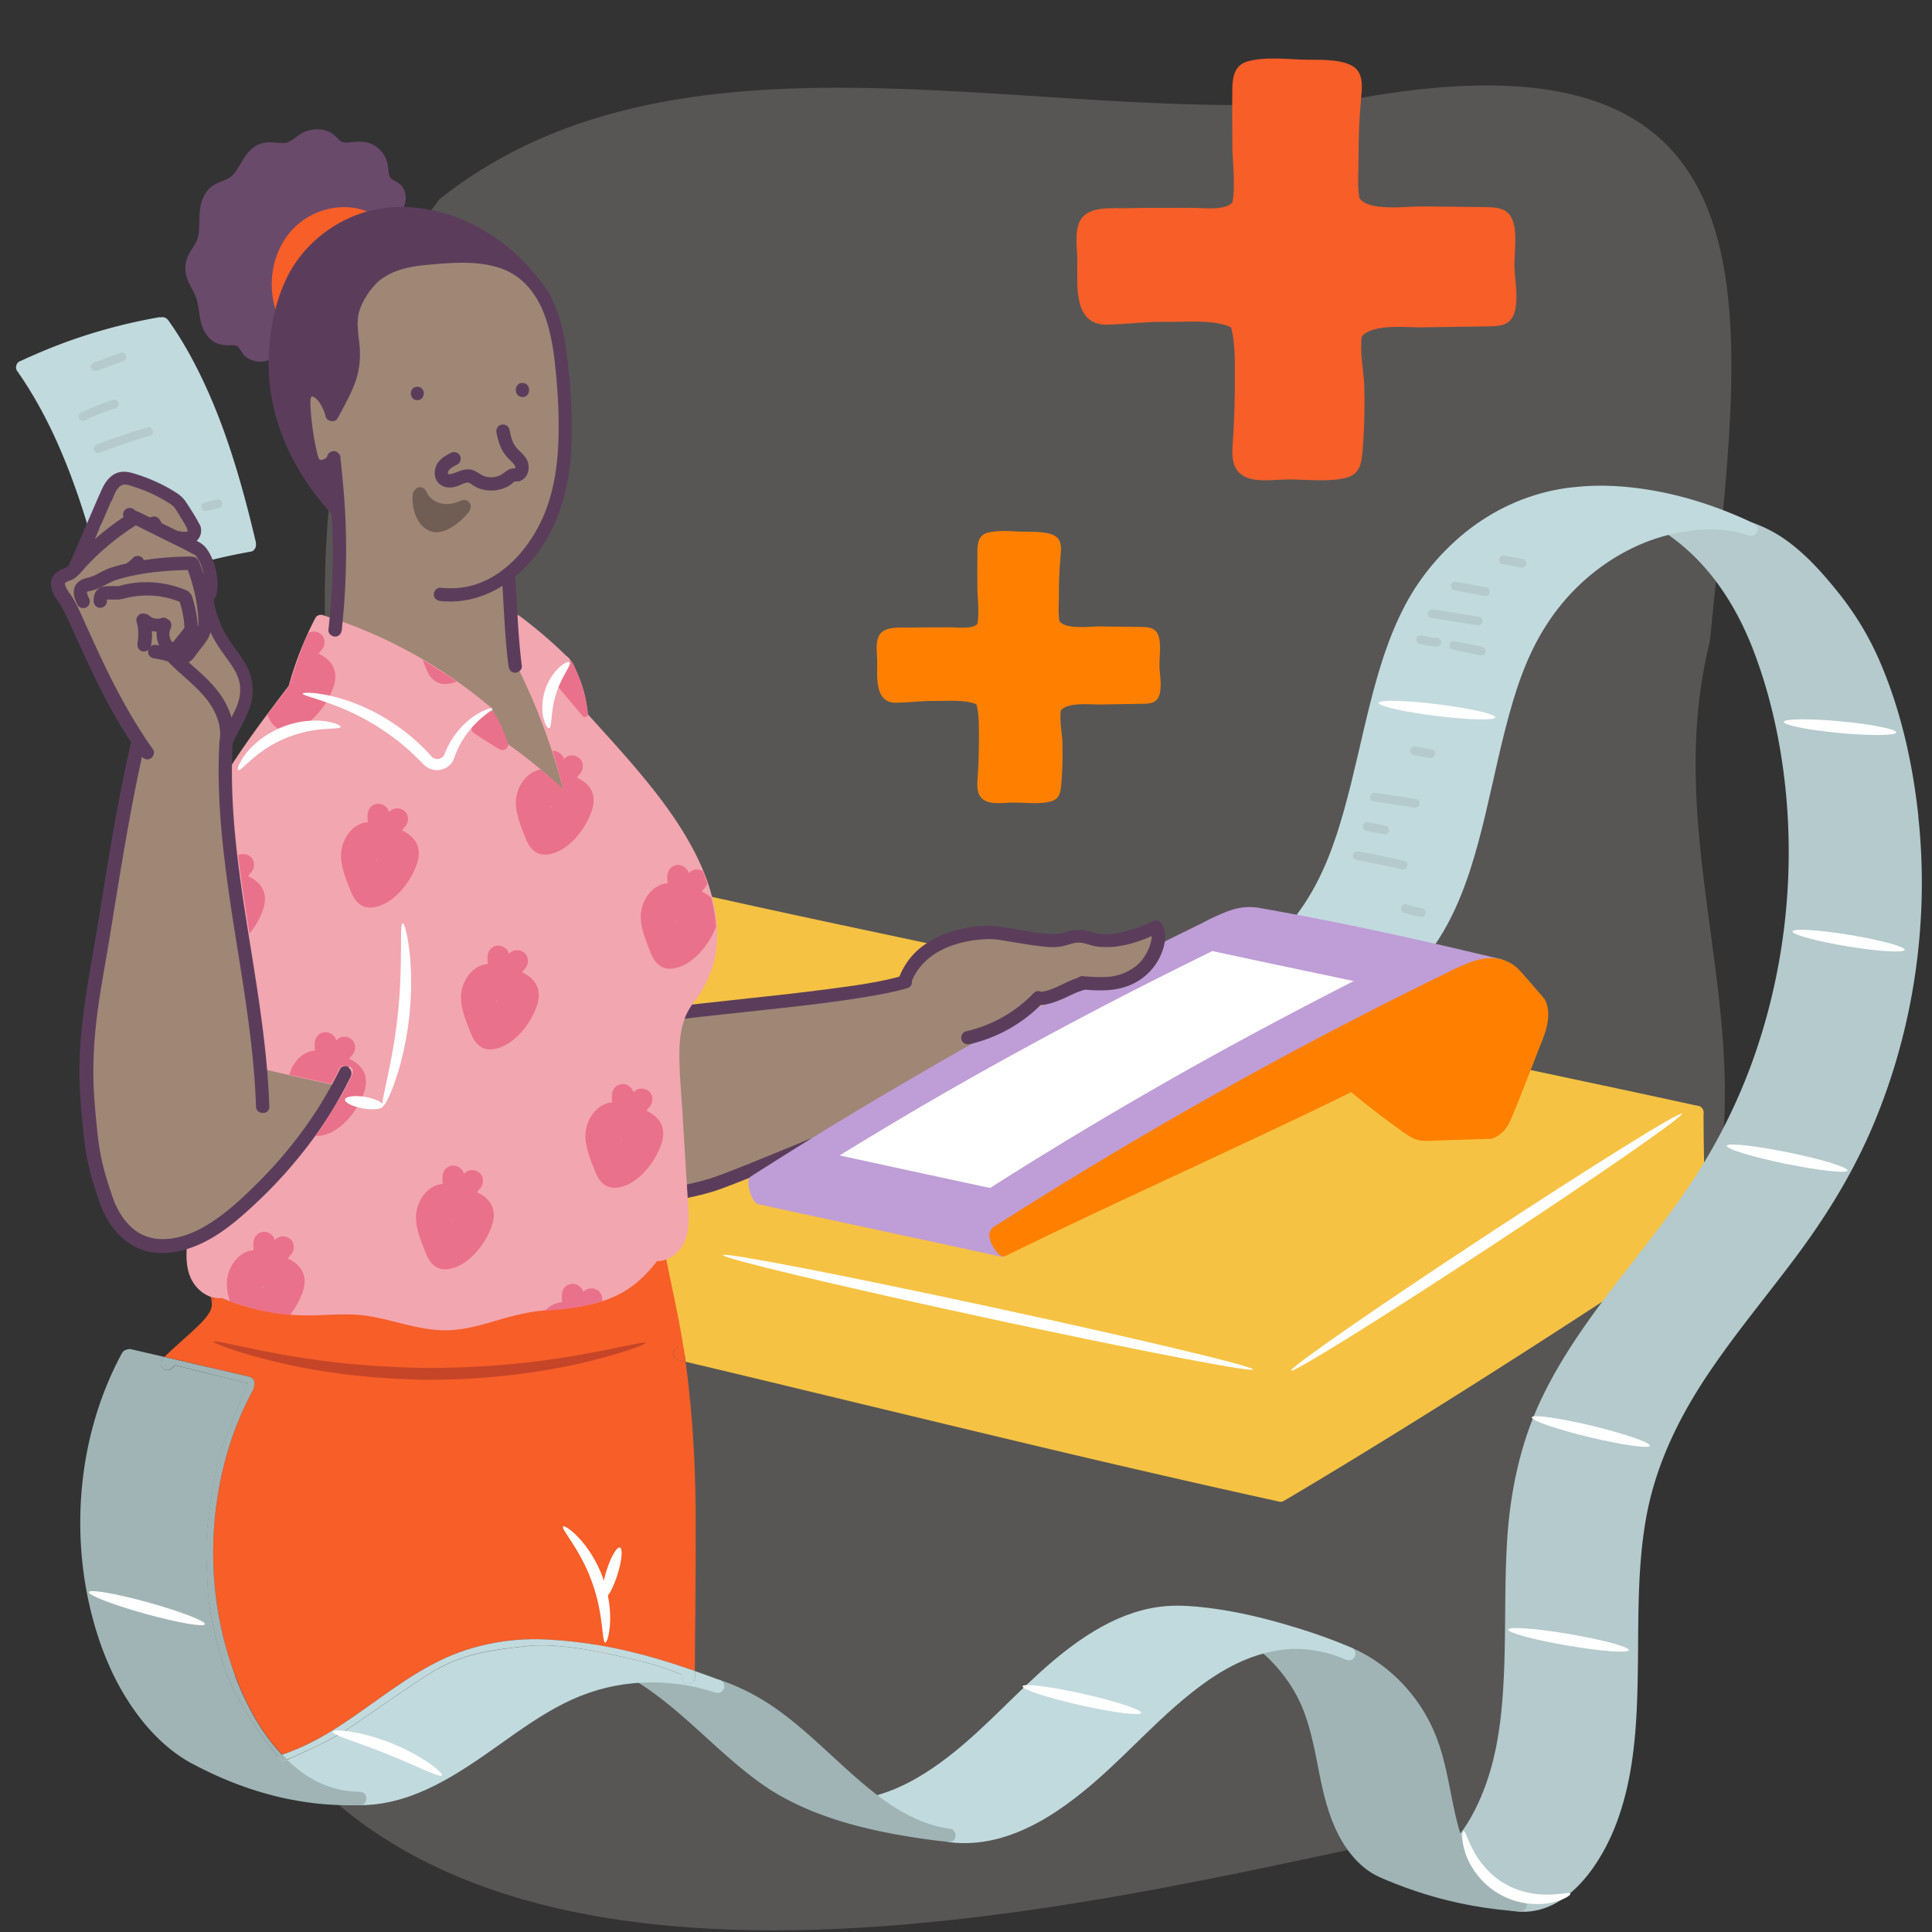 <svg xmlns="http://www.w3.org/2000/svg" viewBox="0 0 200 200"><rect x="0" y="0" width="200" height="200" fill="#333333" stroke="none"/><defs><style>.cls-1{fill:none}.cls-3{fill:#f2a6b0}.cls-4{fill:#f6c243}.cls-5{fill:#f75e28}.cls-6{fill:#ea718b}.cls-7{fill:#fff}.cls-8{fill:#ff8000}.cls-9{fill:#a0b4b5}.cls-10{fill:#a08675}.cls-11{fill:#c1dade}.cls-12{fill:#b4cacc}.cls-13{fill:#bf9dd6}.cls-17{fill:#5b3d5b}</style></defs><path id="BG_Strong" d="M177.01 66.36c3.22-32.99 9.44-64.41-36.34-56.19C109.99 13.96 71.2.15 45.49 20.63c-16.26 21.24-11.74 49.33-9.78 74.13-4.43 24.89-21.66 47.94-13.08 74.69 18.09 44.51 83.81 29.1 118.92 21.63 16.5 6.49 16.33-14.88 17.85-25.36 7.09-14.65 15.6-28.76 18.65-45.02 2.59-18.21-5.78-35.31-1.04-54.34Z" style="fill:#575655"/><g id="Illustrations"><path d="M169.28 131.73c-.18-.31-.63-.45-.94-.25-4.7 3.07-9.41 6.12-14.15 9.14a917.53 917.53 0 0 1-14.27 8.91c-2.18 1.33-4.37 2.65-6.56 3.95-.24-3.59-.38-7.19-.41-10.78 0-.89-1.39-.89-1.38 0 .03 3.75.18 7.49.44 11.23-3.85-.85-7.71-1.72-11.55-2.6-4.1-.94-8.04-1.87-12.06-2.82-3.99-.95-7.99-1.9-11.98-2.86-4-.96-8-1.93-12-2.89-4.1-.99-8.19-1.97-12.29-2.94-.46-.11-.91-.22-1.36-.32.07.49.15.98.21 1.47 3.85.91 7.7 1.83 11.54 2.76l12.08 2.91c3.99.96 7.98 1.92 11.98 2.87 3.99.95 7.98 1.89 11.98 2.81 4.08.94 8.17 1.87 12.26 2.77.52.12 1.04.23 1.56.35h.01c.16.05.33.03.52-.07 4.67-2.76 9.29-5.59 13.9-8.46 4.81-2.99 9.58-6.03 14.34-9.1 2.63-1.7 5.26-3.41 7.88-5.12.31-.2.44-.61.25-.94Z" class="cls-4"/><g id="Layer_4-2"><path d="M69.95 104.87s1.43-1.11 2.19-2.82c.76-1.71 1.38-2.77 1.28-3.51s.13-5.02.13-5.02l22.16 4.56 79.94 17.08.09 7.18-7.05 9.74-17.6 10.88-18.35 11.65-18.24-3.95-44.12-10.55s-1.17-5.97-1.38-6.45c-.21-.48-.77-3.64-.77-3.64s.76-.07 1.56-1.31.98-4.04.98-4.04-1.24-14.46-1.13-16.16c.11-1.69.33-3.63.33-3.63Z" class="cls-4"/><path d="M34.69 64.84s.02-13.57 0-13.81-.35-3.29-.35-3.29-1.86.83-2.13-.37-.35-4.56-.55-5.37c-.21-.81-.39-1.64.31-1.59s1.43.53 1.68.95.68 1.01.68 1.01l1.65-2.75s.45-.99.51-1.85c.06-.86-.45-3.57-.14-4.89.31-1.31 1.17-3.26 2.06-4 .89-.74 2.96-1.8 4.18-1.97 1.21-.17 5.91-.55 6.7-.41s4.06.62 4.69 1.31c.63.69 2.57 3.24 2.96 4.41s1.31 6.07 1.42 8.5.24 6.57-.08 8c-.32 1.43-.68 4.23-2.42 6.45-1.75 2.23-3.46 4.36-3.46 4.36l.75 7.66s2.18 3.75 3.01 5.86c.83 2.12 3.29 10.46 3.29 10.46l-6.81-5.26s-1.11-3.48-1.8-4.07-6.49-5.7-10.5-7.22c-3.65-1.38-5.65-2.14-5.65-2.14ZM70.75 123.4s-1.09-5.65-.98-7.37c.11-1.72-.06-8.15 0-8.79s.17-2.36.17-2.36 11.58-1.21 15.11-1.7 8.67-1.77 8.67-1.77 1.41-3.05 3.85-4.11c2.44-1.07 6.79-.49 7.89-.31 1.1.18 3.68.42 4.99.19s2.06.19 3.32.2 3.66-.04 4.76-.71 1.91 0 .99 1.7c-.92 1.7-1.56 3.06-3.6 3.29-2.04.23-3.52.21-3.95.41s-4.49 1.43-4.49 1.43l-4.41 3.19-1.9.8.28.9-12.08 7.01s-5.3 3.18-8.34 4.42c-3.04 1.23-8.19 3.11-8.19 3.11l-2.1.49ZM14.26 77.15s-4.26-8.42-4.7-9.38c-.44-.96-2.66-5.43-3.04-6.19-.39-.76-.6-1.52-.21-1.77s1.42-.78 1.73-1.51 2.31-5.37 2.71-6.31.9-2.56 1.85-2.48 3.43.89 4.39 1.47c.96.58 2.03 1.74 2.3 2.19s.94 1.09.89 1.57c-.05.48-1.55 1.11-1.55 1.11s1.61.57 2 1.04c.39.46 1.23 1.84 1.24 2.53.01.69 0 1.42-.17 2.15s.28 3.02 1.04 4.23c.76 1.2 2.2 2.88 2.49 3.92.29 1.04.64 1.5.22 2.73-.42 1.23-.77 1.96-1.03 2.43s-.88 1.76-.88 1.76-.34 8.27 0 9.73c.34 1.46 3.45 23.53 3.45 23.53l8.42 1.9s-2.91 5.14-4.77 7.31c-1.86 2.16-5.37 5.82-6.88 6.91-1.51 1.1-4.08 2.16-5.5 2.8-1.42.64-3.96.05-5.65-1.82-1.69-1.87-2.89-6.53-3.17-9.42-.28-2.89-.9-7.46-.45-10.23.45-2.76 1.52-9.26 1.87-11.42.35-2.15 3.42-18.78 3.42-18.78Z" class="cls-10"/><path d="M78.41 124v-1.83s9.28-5.45 10.98-6.8c1.7-1.35 17.06-9.93 17.3-9.98s6.45-3.37 6.45-3.37 2.35-.02 3.21-.38c.85-.36 1.96-1.32 2.21-1.61s1.09-1.31 1.09-1.31 5.74-2.94 6.84-3.37 2.47-.9 4.31-.57 15.91 3.21 16.34 3.31l7.16 1.67s-3.55 1.24-5.63 2.27-9.15 4.59-12.07 6.15c-2.92 1.56-18.31 10.2-18.31 10.2l-14.12 8.63-.99.63.71 1.74-14.94-3.2L78.41 124Z" class="cls-13"/><path d="M85.1 119.85s14.13-8.17 16.95-9.83c2.81-1.66 19.02-10.16 19.41-10.32s3.81-1.83 3.81-1.83 12.63 2.62 12.86 2.62 3.61.71 3.61.71l-7.25 4.09-18.95 10.72-12.8 7.69-14.65-2.96-2.98-.89Z" class="cls-7"/></g><path d="M26.51 56.23c-1.5-6.36-3.32-12.74-6.35-18.56-.81-1.56-1.71-3.07-2.73-4.5-.17-.24-.44-.37-.71-.33h-.25c-3.85.68-7.62 1.73-11.25 3.19-1.04.42-2.06.86-3.07 1.33a.35.35 0 0 0-.14.06l-.02.02c-.16.08-.26.23-.3.41a.61.61 0 0 0 .06.51v.01c0 .01.02.03.03.04 2.63 3.74 4.55 7.95 6.07 12.25.45 1.26.86 2.53 1.24 3.81.25.85 1.58.49 1.33-.37l-.3-.98c.36-.68.77-1.48.94-1.87.33-.76.92-1.38 1.52-1.73.61-.35 2.09.42 2.66.59.56.16 2.46 1.11 3.25 1.89.8.79 1.5 1.83 1.67 2.74.17.91-.89 1.37-.89 1.37l1.34.78.22.13c-.1.16-.14.36-.08.54.12.35.47.58.85.48 1.45-.37 2.92-.68 4.39-.94.18-.03.33-.17.42-.34.09-.15.11-.34.07-.53Z" class="cls-11"/><path d="M41.72 19.43c-.27-.41-.67-.6-1.08-.84-.32-.19-.37-.44-.41-.78-.06-.5-.1-.99-.31-1.45-.36-.81-1.17-1.48-2.05-1.64-.5-.09-.97-.05-1.47 0-.38.03-.8.09-1.09-.07-.15-.09-.28-.24-.41-.38-.18-.18-.37-.35-.59-.49-.4-.25-.87-.37-1.34-.39s-.93.06-1.35.23c-.45.18-.81.45-1.19.74-.36.26-.67.45-1.13.45-.5 0-.99-.1-1.49-.08-.87.03-1.61.42-2.15 1.09-.47.58-.79 1.24-1.21 1.86l-.14.2-.01.01c-.03.04-.06.07-.09.1-.11.12-.22.24-.35.34l-.17.11c-.09.05-.18.1-.28.14-.19.09-.39.16-.59.24-.47.19-.93.43-1.27.82-.31.36-.53.78-.67 1.23-.3.95-.21 1.94-.27 2.92-.03.43-.1.86-.3 1.25-.21.41-.48.77-.7 1.17-.51.91-.56 1.85-.16 2.81.19.45.42.87.64 1.3.22.44.35.88.43 1.36.16.97.21 1.97.76 2.82.25.39.6.76 1.02.97.45.22.92.27 1.41.27.37 0 .73-.05.95.18.26.28.41.7.73.97.66.55 1.61.71 2.41.39.44-.17.76-.44 1.04-.82.22-.3.05-.77-.25-.94a.569.569 0 0 0-.24-.08c.04-.24.05-.43.05-.43l.79-3.07s-.51-1.38-.39-2.17.09-2.28.78-3.82c.69-1.54 1.64-3.06 3.68-3.75s4.46.33 4.63 0c.11-.21 1.1-.2 1.82-.16-.03.15 0 .31.08.45.18.3.63.46.94.25.73-.49 1.22-1.28 1.27-2.17.02-.39-.08-.81-.3-1.13Z" style="fill:#6a4a6b"/><path d="M37.92 21.86c-2.04-.79-4.44-.41-6.26.75-1.98 1.27-3.16 3.39-3.46 5.7a9.11 9.11 0 0 0 .34 3.81c.27.84 1.6.48 1.33-.37-.21-.65-.33-1.33-.36-2.02l.76-.66S32 26.5 33.28 25.4c.9-.78 2.77-1.84 3.78-2.38.17.05.33.1.5.16.35.13.76-.15.85-.48.11-.39-.13-.71-.48-.85Z" class="cls-5"/><path d="M83.97 117.85c-.4.13-.79.32-1.18.48l-2.64 1.08c-1.91.78-3.82 1.57-5.75 2.28-1.24.46-2.54.78-3.84 1.04-.37.07-.58.51-.48.85.1.38.48.55.85.48 1.21-.25 2.43-.53 3.6-.95.83-.3 1.65-.63 2.47-.95 1.97-.78 3.92-1.58 5.88-2.39.48-.2.96-.43 1.45-.59.35-.12.58-.48.48-.85-.09-.35-.49-.6-.85-.48Z" class="cls-17"/><path d="M61.07 164.64c.35 2.1.5 4.2.53 6.33.01.89 1.39.89 1.38 0-.02-2.25-.21-4.47-.58-6.7-.06-.37-.52-.57-.85-.48-.39.11-.54.48-.48.85Z" class="cls-5"/><path d="M73.37 94.18c5.57 1.24 11.15 2.43 16.73 3.62 1.89.4 3.79.81 5.68 1.21.36.08.74-.11.85-.48.09-.34-.12-.77-.48-.85-6.09-1.29-12.17-2.58-18.25-3.91-1.39-.3-2.77-.61-4.16-.92-.36-.08-.75.11-.85.48-.09.35.12.77.48.85Z" class="cls-4"/><path d="M113.89 101.6a.707.707 0 0 0-.94-.25c-4.68 2.45-9.31 4.98-13.9 7.59-4.62 2.63-9.2 5.33-13.74 8.1-2.51 1.54-5 3.1-7.48 4.68a.58.58 0 0 0-.17.14c-.08.08-.14.17-.17.29-.02.08-.03.17-.02.25 0 .03 0 .06.01.09.03.65.23 1.31.6 1.84.05.08.12.15.19.21s.15.1.25.12c6.51 1.43 13.04 2.81 19.55 4.22 1.83.39 3.66.79 5.49 1.2.36.08.75-.11.85-.48.09-.35-.12-.77-.48-.85-6.51-1.43-13.04-2.81-19.55-4.22l-5.26-1.14c-.03-.05-.05-.1-.07-.15 6.16 1.34 12.32 2.66 18.48 3.99 1.83.39 3.66.79 5.49 1.2.36.08.75-.11.85-.48.09-.35-.12-.77-.48-.85-6.51-1.43-13.04-2.81-19.55-4.22-1.3-.28-2.59-.56-3.89-.85a479.575 479.575 0 0 1 33.71-19.49c.33-.17.43-.63.25-.94Z" class="cls-13"/><path d="M21.79 134.08c.06.37.13.74.19 1.12.02.09.06.17.12.23.05.07.11.14.19.18.15.09.37.12.53.07s.33-.16.41-.32l.07-.16c.03-.12.03-.24 0-.37-.07-.37-.13-.74-.19-1.12a.464.464 0 0 0-.12-.23.546.546 0 0 0-.19-.18c-.15-.09-.37-.12-.53-.07s-.33.16-.41.32l-.07.16c-.03.12-.03.24 0 .37Z" style="fill:#dd542a"/><path d="M93.56 100.98c-2.48.71-5.16 1.06-7.66 1.39-3.41.45-6.84.81-10.26 1.18-1.9.21-3.8.41-5.69.63-.37.04-.69.29-.69.69 0 .34.32.73.69.69 3.45-.41 6.91-.76 10.36-1.14 3.24-.36 6.48-.73 9.69-1.28 1.31-.22 2.63-.47 3.92-.84.85-.24.49-1.57-.37-1.33Z" class="cls-17"/><path d="M69.99 129.36c4.24 1.01 8.48 2.01 12.73 2.99 3.98.92 7.96 1.83 11.95 2.74 3.86.87 7.72 1.74 11.58 2.59 3.93.87 7.85 1.74 11.78 2.6 4.13.91 8.26 1.81 12.39 2.72.53.12 1.06.23 1.59.35.36.08.75-.11.85-.48.09-.35-.12-.77-.48-.85-4.17-.91-8.33-1.83-12.5-2.74-3.94-.87-7.89-1.73-11.83-2.61-3.86-.85-7.72-1.72-11.57-2.59a2278.352 2278.352 0 0 1-24.49-5.66l-1.62-.39c-.86-.21-1.23 1.12-.37 1.33Z" class="cls-4"/><path d="M132.54 143.27c2.78-1.65 5.55-3.32 8.31-5 2.9-1.77 5.78-3.56 8.65-5.37a1156.266 1156.266 0 0 0 17.31-11.1c2.74-1.79 5.48-3.59 8.21-5.4.32-.22.65-.43.98-.65s.44-.61.25-.94c-.18-.31-.63-.45-.94-.25-2.71 1.8-5.42 3.59-8.15 5.36-2.72 1.78-5.7 3.71-8.57 5.55-2.89 1.86-5.79 3.71-8.7 5.54-2.88 1.82-5.77 3.62-8.68 5.4a568.02 568.02 0 0 1-9.37 5.65c-.76.45-.07 1.64.7 1.19Z" class="cls-4"/><path d="M176.34 115.16v-.09a.7.7 0 0 0-.14-.34.638.638 0 0 0-.35-.23c-4.46-.98-8.92-1.93-13.39-2.88-1.5-.32-3-.64-4.49-.95a.714.714 0 0 0-.85.48c-.09.34.12.77.48.85 4.86 1.03 9.71 2.06 14.57 3.11.94.2 1.87.41 2.81.61 0 2.21.05 4.41.08 6.62.01.89 1.39.89 1.38 0-.04-2.39-.09-4.78-.09-7.18Z" class="cls-4"/><path d="M17.61 65.39v.05-.06.01ZM14.34 66.3s0-.09 0 0Z" class="cls-17"/><path d="M198.59 84.5c-.59-5.5-1.82-11.01-4.02-16.09-1.13-2.6-2.58-4.98-4.36-7.18-1.67-2.07-3.48-4.09-5.7-5.58-.92-.61-1.9-1.11-2.94-1.48-.39-.14-.67.08-.79.38-.54-.2-1.05-.31-1.47-.31-1.52 0-4 .14-5.47.26-.14-.11-.29-.21-.43-.32-.73-.51-1.42.69-.7 1.19 4.2 2.93 7 7.26 8.81 11.98 1.77 4.62 2.83 9.54 3.33 14.46.96 9.61-.26 19.44-3.6 28.5a58.859 58.859 0 0 1-6.47 12.57c-2.65 3.92-5.55 7.41-8.34 11.1-2.74 3.63-5.34 7.4-7.21 11.56s-2.87 8.88-3.19 13.59c-.32 4.71-.14 9.7-.37 14.54s-.84 9.4-2.94 13.6c-.59 1.18-1.29 2.28-2.15 3.27-.51.58.16 1.39.73 1.16l.55 1.5s1.75 2.29 2.79 3.11c.35.28.82.53 1.3.72-.08.33.05.69.47.76 5.29.97 9-4.3 10.72-8.56 2-4.97 2.31-10.44 2.4-15.73.1-5.48-.1-11.03.88-16.44.94-5.2 3.19-9.94 6.08-14.34 2.89-4.39 6.26-8.39 9.39-12.58 3.19-4.27 5.96-8.77 8.03-13.69 4.22-10.01 5.82-21.15 4.66-31.95Z" class="cls-12"/><path d="m157.37 196.49-.76-.06c-.02 0-.04-.02-.06-.02-1.74-.45-3.05-1.81-3.98-3.36-1.12-1.87-1.66-3.96-2.11-6.08-.49-2.35-.86-4.75-1.71-7-.74-1.96-1.83-3.75-3.22-5.31-1.5-1.68-3.34-3.06-5.39-3.99-.34-.16-.74-.1-.94.25l-.03.06c-1.05-.43-2.12-.73-3.05-.79-1.54-.1-3.12.06-4.18.19-.13-.12-.25-.23-.38-.34-.28-.24-.7-.28-.97 0-.25.25-.28.73 0 .97 1.92 1.66 3.47 3.76 4.38 6.14 1.05 2.74 1.37 5.69 2.06 8.52.62 2.54 1.61 5.1 3.46 7 .43.44.91.84 1.43 1.17s1.04.55 1.59.78c1.35.57 2.72 1.06 4.11 1.49 3.16.97 6.44 1.56 9.75 1.76.37.02.69-.33.69-.69 0-.39-.32-.67-.69-.69Z" class="cls-9"/><path d="M139.99 170.6c-.12-.05-.23-.1-.35-.15h-.01c-2.12-.89-4.32-1.64-6.53-2.28-2.4-.7-4.85-1.28-7.33-1.63-1.29-.18-2.6-.32-3.91-.32h-.16c-4.83.04-9.08 2.68-12.66 5.7-3.75 3.16-6.96 6.91-10.85 9.92-2.19 1.69-4.6 3.18-7.27 3.96-.85.25-.49 1.58.37 1.33s.09-.03.13-.05c.97.65 2.49 1.62 3.35 1.95.8.3 1.87.58 2.92.76-.03.07-.05.15-.05.23 0 .41.32.65.69.69 6.44.77 12.15-3.55 16.59-7.68 2.28-2.12 4.44-4.38 6.79-6.43 2.19-1.91 4.6-3.73 7.29-4.82 1.53-.62 3.16-1.03 4.79-1.08 1.88-.06 3.76.34 5.49 1.09.34.15.74.1.94-.25.17-.29.09-.79-.25-.94Z" class="cls-11"/><path d="M98.9 190.18v-.03c.01-.05.02-.1.02-.16a.62.62 0 0 0-.1-.34c-.01-.02-.02-.03-.03-.05-.09-.14-.21-.25-.38-.27-3.47-.47-6.4-2.43-9.02-4.65-2.85-2.4-5.43-5.11-8.42-7.34-1.95-1.46-4.09-2.63-6.4-3.41-.34-.12-.72.12-.83.44-.1-.02-.19-.05-.29-.07-2.03-.46-4.3-.59-5.67-.63-.3-.21-.6-.41-.91-.61-.31-.2-.76-.07-.94.25-.19.33-.07.74.25.94 4.43 2.82 7.89 6.89 12.1 10.01 1.07.79 2.19 1.52 3.39 2.11.02 0 .03.02.04.03 3.99 2.05 8.49 3.12 12.9 3.81 1.21.19 2.42.35 3.64.47.2.02.38-.08.51-.23.05-.05.09-.12.12-.19v-.02c0-.02.02-.04.03-.06Z" class="cls-9"/><path d="M142.25 100.6c-4.32-.92-8.64-1.82-12.96-2.74-1.23-.26-2.45-.53-3.68-.79-.03 0-.06 0-.09-.01-.15-.02-.3 0-.44.08-5.4 2.65-10.75 5.37-16.05 8.2s-10.45 5.71-15.58 8.73a401 401 0 0 0-8.69 5.26c-.04.02-.07.05-.1.07-.02.01-.03.03-.04.04-.08.08-.14.17-.17.29-.09.33.1.73.44.83.06.02.12.04.19.05 4.49.97 8.98 1.95 13.46 2.91 1.28.28 2.55.55 3.83.83.06.01.13.02.19.01.15.02.31 0 .45-.08 5-3.18 10.06-6.26 15.18-9.24 5.05-2.93 10.15-5.76 15.31-8.49 2.96-1.57 5.94-3.11 8.93-4.62.22-.11.33-.35.33-.59.04-.32-.17-.68-.5-.75ZM126 109.04c-5.11 2.82-10.16 5.74-15.16 8.76-2.8 1.7-5.59 3.42-8.35 5.18-4.45-.96-8.91-1.92-13.36-2.89l-2.21-.48c4.63-2.85 9.31-5.62 14.04-8.28 5.19-2.92 10.44-5.74 15.73-8.46 2.93-1.5 5.87-2.97 8.82-4.42 4.23.92 8.47 1.81 12.71 2.7.64.14 1.28.27 1.92.41a501.78 501.78 0 0 0-14.14 7.48Z" class="cls-13"/><path d="M32.23 41.04s-.02.02-.03.02v.02c0 .04 0-.01.03-.03ZM32.2 41.06ZM34.34 47.74l.01-.01-.01.01z" class="cls-17"/><path d="M39.37 112.7c.86-3.68 1.27-7.45 1.61-11.21.09-1.04.18-2.08.26-3.13.03-.37-.34-.69-.69-.69-.4 0-.66.32-.69.69-.3 3.66-.59 7.32-1.21 10.94a45.12 45.12 0 0 1-.61 3.03c-.08.36.11.75.48.85.35.09.76-.12.85-.48ZM45.76 81.21c-2.76-4.02-6.54-7.33-10.94-9.44-1.26-.6-2.56-1.11-3.89-1.52-.85-.26-1.21 1.07-.37 1.33 4.42 1.35 8.42 3.89 11.56 7.27.89.96 1.71 1.98 2.44 3.05.21.31.6.44.94.25.3-.18.46-.63.25-.94Z" class="cls-3"/><path d="M74.46 173.89s-.09-.03-.13-.04h-.01c-.79-.3-1.58-.58-2.38-.86v.66c0 .89-1.38.89-1.38 0v-.29c-.8-.33-2.19-.86-3.6-1.22-2.17-.55-8.49-2.15-12.15-1.75-3.66.4-6.94.69-10.46 2.94-3.52 2.26-7.62 5.28-9.43 6.33-1.42.82-4.11 2.03-5.2 2.51l-.51-.51c-.06.02-.11.04-.17.06-.84.27-.48 1.6.37 1.33.11-.03.22-.07.32-.11.63.66 1.77 1.72 2.86 2.15 1.13.45 2.81.65 4.24.73-.23.41-.04 1.06.57 1.05 5.45-.05 10.12-3.3 14.39-6.33 2.1-1.49 4.21-3 6.52-4.17 2.3-1.17 4.73-1.89 7.25-2.12 2.89-.27 5.8.07 8.55.98.35.12.75-.14.85-.48.1-.37-.13-.73-.48-.85Z" class="cls-11"/><path d="M45.45 171.94c3.62-1.78 7.73-2.5 11.74-2.18h.02c1.31.08 2.62.23 3.93.42 3.69.55 7.28 1.58 10.79 2.8.04-5.61.12-11.22.08-16.82-.04-5.09-.35-10.16-1.04-15.2-.26-.06-.53-.13-.79-.19-.86-.2-.5-1.53.37-1.33.07.02.14.03.2.05-.02-.15-.04-.3-.07-.45-.49-3.1-1.22-6.14-1.82-9.22-.07-.37-.51-.58-.85-.48-.38.11-.55.48-.48.85.01.07.03.14.04.21-.36.23-.76.51-.88.65-.23.27-2.35 1.98-3.08 2.38-.73.4-3.23 1.04-4.55 1.25s-3.11.31-5.49.7c-2.38.39-5.22 1.39-7.21 1.63-1.99.24-4.08-.54-5.83-.97-1.75-.43-4.65-.66-6.25-.63-1.59.03-4.37-.02-5.72-.18-1.35-.16-6.3-1.9-6.3-1.9l.22 1.03c-.29.06-.54.27-.55.65v.19c-.03.12-.06.23-.1.35 0 .01 0 .02-.01.03v.02c-.03.05-.05.11-.08.16-.06.11-.13.22-.2.32-.04.05-.07.11-.11.16-.01.02-.03.04-.04.06 0 0-.02.02-.04.05-.09.11-.19.22-.28.33-.21.23-.44.46-.67.68-1.11 1.06-2.28 2.03-3.38 3.1l8.82 2.06c.36.09.58.5.48.85 0 .03-.02.06-.03.08.01.12-.01.26-.08.39-.19.36-.38.72-.56 1.08-1.44 2.9-2.41 5.97-3 9.21-.58 3.23-.72 6.59-.44 9.83.28 3.24.99 6.45 2.14 9.5 1.1 2.91 2.61 5.75 4.73 8.04.04.05.09.09.13.13 2.18-.71 4.19-1.82 6.11-3.07 3.38-2.21 6.51-4.84 10.15-6.63Z" class="cls-5"/><path d="M34.91 179.65c1.81-1.05 5.91-4.07 9.43-6.33 3.52-2.26 6.8-2.55 10.46-2.94 3.66-.4 9.98 1.2 12.15 1.75 1.42.36 2.81.89 3.61 1.22v.29c0 .89 1.37.89 1.38 0v-.66c-3.52-1.23-7.1-2.26-10.79-2.8-1.3-.19-2.61-.34-3.93-.42h-.02c-4.01-.31-8.13.4-11.74 2.18-3.64 1.79-6.77 4.42-10.15 6.63-1.91 1.25-3.93 2.36-6.11 3.07.17.17.33.35.51.51 1.1-.48 3.79-1.68 5.2-2.51Z" class="cls-11"/><path d="M24.35 173.47a35.577 35.577 0 0 1-2.14-9.5c-.28-3.24-.14-6.6.44-9.83.58-3.23 1.56-6.31 3-9.21.18-.36.37-.72.56-1.08.07-.14.1-.27.08-.39.01-.03.02-.05.03-.08.1-.35-.12-.76-.48-.85l-8.82-2.06c-.06.06-.13.12-.19.18-.63.63.35 1.6.97.97l.3-.3 7.55 1.87s-2.24 5.3-2.72 6.77c-.47 1.47-1.14 5.12-1.43 7.68-.29 2.56-.08 4.99 0 6.89.08 1.91.93 6.87 2.74 10.53 1.81 3.67 4.96 7.3 4.96 7.3s.19-.08.49-.21c-.22-.21-.43-.42-.63-.64-2.12-2.29-3.63-5.13-4.73-8.04Z" class="cls-9"/><path d="M70.56 139.44c-.86-.21-1.23 1.13-.37 1.33l.79.18-.21-1.47c-.07-.02-.14-.03-.2-.05Z" class="cls-5"/><path d="M57.29 74.23c.12-.92.28-1.84.46-2.76.09-.45.18-.9.31-1.35.06-.19.12-.38.2-.56.05-.1.1-.21.15-.3.03-.06.06-.11.1-.17-.06.06-.14.1-.23.11l-.35-.09s-.04-.04-.06-.07c.03.06.07.11.1.17.07.11.13.23.19.34.11.2.21.41.31.62.19.41.35.83.49 1.26.29.9.47 1.82.52 2.77.02.37.3.69.69.69.36 0 .71-.32.69-.69-.1-1.8-.58-3.56-1.42-5.16-.19-.37-.4-.86-.76-1.09-.54-.33-1.1.02-1.39.49-.46.76-.67 1.65-.84 2.51-.19.97-.36 1.94-.49 2.91-.05.37.09.74.48.85.32.09.8-.11.85-.48Z" class="cls-3"/><path d="M60.35 73.38c-.77-.98-1.63-1.88-2.42-2.84-.23-.28-.74-.26-.97 0-.27.3-.25.68 0 .97.8.96 1.65 1.86 2.42 2.84.1.13.33.2.49.2a.68.68 0 0 0 .69-.69c0-.19-.08-.34-.2-.49Z" class="cls-3"/><path d="M21.32 138.22c6.8 1.36 13.64 2.73 20.58 3.11 6.17.34 12.46-.15 18.37-2.07 3.21-1.04 6.3-2.5 9.07-4.44.3-.21.45-.6.25-.94-.18-.3-.64-.46-.94-.25-4.83 3.37-10.56 5.25-16.37 6-6.41.83-12.92.34-19.29-.65-3.79-.59-7.55-1.34-11.3-2.09-.37-.07-.74.1-.85.48-.09.34.12.77.48.85Z" class="cls-5"/><path d="M73.98 94.07c-.48-2.68-1.63-5.23-3.02-7.56-1.37-2.3-3-4.43-4.72-6.48-1.9-2.28-3.92-4.45-5.9-6.66-.18-.2-.48-.24-.72-.15.16-.34.39-1.11-.07-2.2-.35-.82-.7-1.49-.94-1.93.34-.22.52-.7.15-1.06a47.323 47.323 0 0 0-4.99-4.28c-.18-.13-.42-.12-.63-.03-.1-.11-.17-.19-.17-.19l.02.27c-.07.05-.13.12-.17.19-.21.35-.05.72.25.94s.02.01.03.02l.16 1.82s-.07.03-.1.05c-.33.2-.42.61-.25.94 2.06 3.91 3.71 8.02 4.93 12.28.16.57.31 1.14.46 1.71-2-1.92-4.16-3.67-6.46-5.23l-.72-1.96-.35-.35s.01 0 .02-.02c.25-.25.29-.73 0-.97a49.961 49.961 0 0 0-13.22-8.04c-1.31-.54-2.65-1.02-4-1.45-.31-.17-.76-.08-.93.25a36.713 36.713 0 0 0-2.71 6.85c-.02.05-.02.11-.03.15-2.09 2.75-4.2 5.51-6.06 8.43-.15.24-.11.55.05.77l-.49.56s.99 10.57.99 11.6c0 .91 2.01 13.76 2.49 16.87-.65.1-.84 1.16-.08 1.34 2.73.68 5.48 1.27 8.23 1.87-.66 1.08-2.08 3.38-3.55 5.41-2.01 2.78-4.14 4.57-5.81 6.53-1.27 1.49-3.82 3.03-4.98 3.69a.75.75 0 0 0-.61-.36c-.4 0-.66.32-.69.69-.12 1.4-.21 2.89.48 4.17.58 1.07 1.77 1.96 3.04 1.82h.05c2.74 1.13 5.68 1.76 8.66 1.8 1.76.02 3.52-.18 5.28-.07 1.59.1 3.14.52 4.68.91 1.57.39 3.18.74 4.81.7 1.63-.05 3.29-.5 4.88-.97 1.59-.47 3.09-.87 4.7-1.05 1.7-.19 3.42-.26 5.09-.64 1.43-.32 2.84-.85 4.06-1.68 1.13-.77 2.07-1.75 2.9-2.82.74 0 1.42-.3 1.99-.82.7-.64 1.07-1.51 1.2-2.42.15-1 .06-2.01 0-3.01l-.2-3.18-.39-6.37c-.12-1.92-.31-3.85-.29-5.77.02-1.92.3-3.67 1.45-5.16 0 0 0-.02.01-.03.53-.67.99-1.4 1.35-2.16.53-1.09.88-2.24 1.02-3.44.17-1.38.07-2.78-.17-4.14Z" class="cls-3"/><path d="M181.45 54.12h-.02c-4.5-2.13-9.42-3.56-14.41-3.81-1.39-.07-2.78-.03-4.16.13h-.02c-3.62.38-7.08 1.73-10.04 3.83-2.96 2.1-5.61 5.07-7.36 8.41s-2.75 6.77-3.64 10.29c-.89 3.53-1.65 7.28-2.66 10.88-.95 3.4-2.13 6.71-4.08 9.67-.23.35-.48.7-.73 1.04-.22.3-.05.77.25.94.12.07.24.1.36.09l12.19 2.49s.1-.1.25-.27c.06.1.14.18.23.24.34.2.73.06.94-.25 2.17-3.17 3.47-6.86 4.47-10.54 1.05-3.88 1.8-7.83 2.79-11.72 1-3.89 2.12-7.46 4.2-10.73 2.05-3.25 4.93-5.95 8.33-7.75 1.64-.87 3.37-1.5 5.21-1.88 1.96-.4 4.09-.54 6.1-.12.49.1.97.23 1.43.39.35.12.75-.14.85-.48.1-.38-.13-.73-.48-.85Z" class="cls-11"/><path d="M62.39 164.29c-.7-2.28-2.26-4.26-4.34-5.44-.32-.18-.75-.08-.94.25s-.08.76.25.94a8.122 8.122 0 0 1 3.71 4.61c.11.36.48.58.85.48s.59-.49.48-.85Z" class="cls-5"/><path d="M62.61 165.44a8.053 8.053 0 0 0 2.07-4.64c.04-.36-.34-.71-.69-.69-.41.02-.65.3-.69.69 0 .05 0 .09-.02.14 0 .05-.01.09 0 .02-.01.09-.03.18-.05.27-.03.18-.07.36-.12.53s-.1.35-.16.52c-.03.09-.06.17-.09.25-.02.04-.03.08-.05.13.04-.09-.01.02-.02.05-.15.33-.32.65-.52.95-.08.13-.23.34-.28.4.03-.05-.05.05-.05.06-.03.04-.06.07-.09.11l-.2.23c-.24.27-.28.71 0 .97.26.24.71.28.97 0Z" class="cls-5"/><path d="M43.2 41.42c.89 0 .89-1.38 0-1.38s-.89 1.38 0 1.38ZM54.77 40.41v-.08a.66.66 0 0 0-.06-.27.464.464 0 0 0-.14-.22.438.438 0 0 0-.22-.14.595.595 0 0 0-.27-.06l-.18.02a.58.58 0 0 0-.3.18l-.11.14c-.06.11-.09.22-.09.35v.08c0 .09.02.18.06.27.03.09.07.16.14.22.06.07.14.12.22.14.08.04.17.06.27.06l.18-.02a.58.58 0 0 0 .3-.18l.11-.14c.06-.11.09-.22.09-.35ZM51.4 44.82c.12.56.26 1.11.51 1.63s.6.91 1 1.29c.15.15.28.28.38.45.09.13.04.07.02.03l.03.13c-.02-.12 0 .01 0 .05 0 .07.03-.07 0 .05-.01.04-.02.08-.04.12.05-.12 0-.02-.02 0 0-.01.09-.14.06-.07-.03.05-.02-.02.04-.02-.31-.02-.66.06-.94.27-.38.28-.67.51-1.13.61-.37.08-.79.06-1.18-.07-.44-.15-.84-.57-1.36-.67-.66-.13-1.2.16-1.8.37-.1.03-.24.08-.32.09h-.24c.04 0 .04 0-.01-.01 0 0-.04-.05-.03-.03.04.06-.01-.01 0-.04-.01.1 0-.1 0-.12-.01.09.02-.04.02-.05.05-.14-.03 0 .06-.12.06-.09.14-.16.23-.24.19-.15.45-.27.67-.39.33-.17.43-.64.25-.94-.2-.34-.61-.42-.94-.25-.58.29-1.18.65-1.47 1.26-.29.61-.27 1.44.28 1.93s1.31.46 1.96.21c.3-.11.6-.3.92-.33.26-.03.45.18.66.31 1.07.67 2.51.67 3.6.06.12-.07.23-.15.34-.23.07-.05.27-.24.33-.26.02 0 .32 0 .4-.01.16-.03.31-.1.44-.19.52-.37.7-1.05.56-1.66-.16-.72-.77-1.12-1.22-1.64s-.59-1.24-.73-1.89c-.08-.37-.51-.58-.85-.48-.38.1-.56.48-.48.85Z" class="cls-17"/><path d="M48.62 52.09c-.2-.35-.6-.41-.94-.25-.26.12-.78.28-1.03.31-.46.05-.76.03-1.17-.09-.04-.01-.08-.03-.13-.04 0 0-.05-.02-.07-.03a.363.363 0 0 0-.07-.03l-.12-.06c-.08-.04-.15-.09-.23-.14-.04-.03-.08-.05-.12-.08l-.03-.03c-.07-.06-.13-.12-.19-.18-.02-.02-.1-.12-.12-.13-.05-.07-.11-.15-.15-.23l-.06-.12c0-.02-.07-.15-.03-.05-.14-.34-.46-.59-.85-.48-.15.04-.29.15-.38.28-.12.12-.2.29-.21.49-.12 1.37.42 3.27 1.87 3.77.77.27 1.59-.06 2.24-.47.63-.4 1.19-.9 1.66-1.47a.87.87 0 0 0 .16-.3c.1-.21.1-.48-.01-.67Z" style="fill:#705e55"/><path d="M155.28 99.27c-6.48-1.56-12.98-3.02-19.53-4.29-1.88-.36-3.76-.71-5.64-1.04-.06-.01-.12-.01-.18-.01-.99-.11-1.92.06-2.85.41-.86.32-1.7.72-2.52 1.15l-.02.02c-1.79.87-3.58 1.76-5.36 2.65-.33.17-.43.64-.25.94.2.34.61.41.94.25 2.16-1.09 4.33-2.16 6.51-3.22.03-.01.06-.03.08-.05.31-.14.61-.27.91-.39.76-.29 1.57-.54 2.37-.42h.09c6.54 1.14 13.03 2.49 19.5 3.99 1.86.43 3.72.87 5.58 1.32.86.21 1.23-1.12.37-1.33Z" class="cls-13"/><path d="M159.83 103.38a.94.94 0 0 0-.12-.18c-.02-.02-.04-.05-.06-.07-.01-.02-.02-.03-.04-.05 0 0-.02-.01-.02-.02-.72-.83-1.43-1.66-2.16-2.48-.72-.81-1.59-1.27-2.67-1.38-.9-.09-1.79.13-2.63.44-.84.32-1.71.72-2.52 1.15 0 0-.01 0-.02.01-6.06 2.95-12.05 6.04-17.97 9.25-6.27 3.4-12.45 6.94-18.56 10.63-3.43 2.07-6.84 4.19-10.22 6.35-.15.1-.26.24-.31.41-.01.02-.03.03-.04.05a.75.75 0 0 0-.07.53c.13.69.49 1.34.98 1.83a.68.68 0 0 0 .84.1c4.77-2.34 9.58-4.61 14.39-6.85 4.64-2.17 9.29-4.32 13.92-6.51 2.45-1.16 4.9-2.34 7.33-3.53 1.54 1.28 3.12 2.51 4.75 3.68.87.62 1.7 1.36 2.82 1.36 1.07 0 2.15-.07 3.22-.1 1.18-.03 2.37-.07 3.55-.11.09.01.18 0 .27-.03.02 0 .04-.02.06-.03.01 0 .02 0 .03-.01.48-.21.9-.49 1.23-.91.33-.42.55-.89.75-1.38.44-1.07.87-2.14 1.29-3.22s.86-2.18 1.28-3.28c.37-.95.81-1.91 1.02-2.91.2-.95.2-1.94-.31-2.77Z" class="cls-8"/><path d="M109.53 96.69h-.08.07ZM120.24 95.63a.677.677 0 0 0-.44-.32.638.638 0 0 0-.5.07c-.15.07-.3.15-.46.22-.24.11-.32.14-.52.22-.46.18-.94.35-1.41.49-1.01.29-2.01.49-3.07.37-.15-.02-.41-.07-.62-.13-.32-.09-.64-.19-.97-.25-.7-.12-1.36.02-2.03.21-.23.07-.45.12-.68.17h.02-.1c-.1 0-.19.01-.29.01-.39 0-.79-.02-1.18-.06-.5-.05-.77-.09-1.26-.17-.46-.07-.92-.15-1.37-.23-.83-.14-1.66-.3-2.49-.37-1.37-.11-2.83.13-4.15.51-1.21.35-2.35.9-3.34 1.67-1.05.82-1.82 1.9-2.31 3.14-.14.35.15.76.48.85.39.11.71-.14.85-.48.8-1.98 2.58-3.2 4.54-3.8.44-.14.88-.24 1.34-.33.2-.04.39-.07.59-.1h.06c.05 0 .1-.01.15-.02l.29-.03c.47-.04.94-.07 1.41-.04.15 0 .3.02.45.04.04 0 .07 0 .11.01h.01c.12.02.22.03.34.05l1.27.21c.95.16 1.91.32 2.86.43.76.08 1.54.14 2.28-.04.56-.14 1.13-.39 1.71-.35.54.04 1.06.29 1.6.38 1.95.31 4-.25 5.81-1.06v.12c0 .03 0 .13-.01.17 0 0-.02.13-.03.15-.02.09-.04.19-.07.28-.09.35-.18.57-.32.85-.16.31-.34.62-.56.9a.7.7 0 0 0-.08.1c-.05.06-.11.13-.17.18-.11.12-.22.22-.34.32 0 0-.02.01-.02.02l-.12.09c-.08.05-.16.11-.23.16-.19.12-.38.23-.58.34-.59.3-1.32.49-1.94.54-.9.07-1.8 0-2.7-.07a.617.617 0 0 0-.44.16c-.71.23-1.38.57-2.06.89-.09.04-.18.08-.26.12-.04.02-.08.03-.12.05-.01 0-.03.01-.05.02-.18.07-.36.14-.54.2s-.36.11-.55.14c-.02 0-.2.03-.19.03h-.1c-.23-.11-.51-.09-.74.15a14.042 14.042 0 0 1-6.99 3.95c-.36.08-.58.5-.48.85.1.37.48.56.85.48 2.76-.63 5.33-2.05 7.34-4.04.82-.06 1.58-.34 2.34-.67.35-.16.7-.33 1.06-.49l.27-.12.04-.02.03-.01c.05-.02.09-.04.14-.05.19-.07.38-.14.58-.2.03-.01.07-.02.1-.04 1.72.14 3.42.16 5.01-.61a5.974 5.974 0 0 0 3.15-3.73c.23-.8.3-1.77-.18-2.5ZM51.94 59.42c.21 3.18.3 6.37.7 9.53.05.37.28.69.69.69.34 0 .74-.32.69-.69-.4-3.16-.49-6.35-.7-9.53-.02-.37-.3-.69-.69-.69-.35 0-.71.32-.69.69Z" class="cls-17"/><path d="M49.81 73.22c-2.44 2.22-4.08 5.12-5.31 8.15-.14.35.15.76.48.85.39.11.71-.14.85-.48 1.14-2.81 2.69-5.49 4.95-7.54.28-.25.25-.72 0-.97-.28-.28-.7-.25-.97 0Z" class="cls-3"/><path d="M36.12 110.45c-.3-.18-.78-.09-.94.25-2.13 4.34-4.99 8.23-8.4 11.65-1.6 1.6-3.3 3.21-5.24 4.4-.94.58-1.94 1.05-3.02 1.31-.52.13-1.04.2-1.58.21-.47 0-.79-.02-1.19-.11-.9-.2-1.63-.61-2.28-1.24-.7-.68-1.2-1.51-1.61-2.44-.49-1.35-.94-2.72-1.27-4.12-.28-1.21-.42-2.26-.54-3.45-.16-1.61-.32-3.22-.37-4.83-.05-1.75.02-3.5.18-5.24.3-3.27.95-6.49 1.48-9.73.53-3.23 1.04-6.47 1.6-9.69.53-3.04 1.09-6.07 1.76-9.08.22.26.57.36.89.18.3-.18.46-.64.25-.94-2.26-3.19-4.07-6.64-5.71-10.18-.42-.91-.83-1.82-1.25-2.73-.41-.91-.82-1.88-1.34-2.76-.22-.37-.55-.74-.71-1.13-.06-.14-.12-.3-.11-.41 0 0 0-.02.02-.03 0 0 .02-.01.03-.02a.95.95 0 0 1 .17-.1c.16-.09.34-.13.54-.22.23-.11.44-.28.62-.46.34-.33.64-.71.96-1.05 1.49-1.57 3.17-2.95 5-4.11 1.59.79 3.17 1.58 4.77 2.36.46.23.91.49 1.37.72.01.01.03.02.03.03.03.04.07.07.1.11-.08-.09 0 0 .03.04l.12.18c.17.28.28.52.37.79.11.32.2.64.26.96-.15-.48-.32-.97-.51-1.43-.11-.28-.35-.49-.65-.5a.645.645 0 0 0-.2-.03c-1.63.01-3.26.13-4.87.38v-.02a.464.464 0 0 0-.14-.22.68.68 0 0 0-.49-.2l-.18.02a.58.58 0 0 0-.3.18c-.16.16-.33.32-.51.46-.02.01-.04.03-.06.04-.04.02-.08.05-.11.08-.57.13-1.14.28-1.7.47-.46.16-.88.39-1.31.62-.39.21-.76.33-1.2.44-.57.15-1.08.51-1.21 1.12-.12.57.1 1.13.35 1.63.17.33.64.43.94.25.34-.2.42-.61.25-.94-.08-.16-.13-.26-.17-.42-.02-.08-.03-.1-.03-.14v-.08c.04-.04.11-.05.22-.08.18-.05.37-.08.55-.14.8-.26 1.48-.78 2.28-1.03 1.56-.49 3.19-.75 4.82-.89.85-.08 1.7-.12 2.56-.13.55 1.5.93 3.06 1.06 4.65.03.39.07.81 0 1.2 0 .02-.01.05-.02.07-.05-1.08-.28-2.17-.6-3.2a.74.74 0 0 0-.25-.36.57.57 0 0 0-.24-.22c-2.22-.96-4.69-1.16-7.02-.5-.02 0-.03.01-.04.02h-.81c-.29.02-.58 0-.87.07-.33.07-.64.3-.79.61-.13.28-.17.58-.17.88 0 .36.32.71.69.69.37-.02.69-.3.69-.69v-.16c.17-.01.35 0 .52 0h.73c.07-.01.14-.03.21-.05.07 0 .13 0 .21-.03 1.92-.54 4.02-.45 5.87.32.14.46.25.93.34 1.4.03.14.05.28.07.42 0 .03.05.28.01.09.01.06.02.13.02.19.02.19.03.39.04.59l-.78.97c-.14.18-.28.37-.45.53 0 0-.02-.01-.02-.02-.01-.01-.02-.03-.04-.04-.03-.04-.05-.08-.08-.12-.03-.05-.05-.1-.08-.15-.03-.1-.06-.2-.09-.31 0-.04-.01-.09-.01-.14 0-.08 0-.16.01-.25v-.08.02c.01-.05.02-.11.04-.16.01-.04.04-.1.05-.14 0-.01.01-.03.02-.04.16-.32.09-.76-.25-.94h-.02c-.17-.16-.41-.25-.64-.16-.09.03-.18.05-.28.07-.12.01-.24.01-.36 0-.11-.02-.22-.05-.33-.09-.1-.05-.19-.1-.28-.17-.02-.02-.04-.03-.06-.05a.766.766 0 0 0-.47-.2.692.692 0 0 0-.35 0c-.36.12-.59.48-.48.85.06.2.1.4.14.6 0 .03 0 .06.01.09v-.09.17c0 .1.02.21.02.31 0 .21 0 .41-.01.62 0 .09-.02.19-.03.29v-.04.05l-.03.19c-.07.35.1.76.48.85.21.05.46 0 .63-.14a.7.7 0 0 0 .07.53c.09.14.24.29.41.32.49.08.98.18 1.46.32.02 0 .05 0 .08.01 1.22 1.27 2.66 2.32 3.8 3.66 1.03 1.2 1.81 2.85 1.58 4.43v.03c-.01.05-.02.1-.03.16-.29 4.95.18 9.9.85 14.8.67 4.9 1.58 9.77 2.21 14.68.36 2.77.63 5.54.72 8.33.03.88 1.41.89 1.38 0-.17-4.97-.89-9.91-1.67-14.82-.78-4.91-1.61-9.75-1.99-14.67-.21-2.69-.28-5.4-.14-8.1.82-1.85 2.16-3.58 2.08-5.7-.04-1.11-.45-2.11-1.05-3.03-.57-.87-1.24-1.67-1.76-2.58-.62-1.09-1.02-2.28-1.24-3.51v-.02c.03-.04.06-.07.08-.11.18-.28.28-.64.3-.99v-.03c.08-.81-.03-1.64-.26-2.41-.21-.69-.51-1.4-.98-1.95-.24-.28-.56-.47-.89-.64.17-.17.3-.36.38-.59.11-.29.11-.67 0-.96-.04-.1-.09-.19-.15-.27-.24-.48-.53-.94-.82-1.4-.17-.28-.35-.55-.53-.82a3.24 3.24 0 0 0-.96-.92c-.87-.57-1.79-1.03-2.75-1.43-.47-.19-.94-.36-1.42-.51-.54-.17-1.1-.33-1.67-.22-1.15.22-1.72 1.3-2.12 2.3-.02.02-.03.05-.05.08l-3.11 7.22c-.06.06-.11.12-.17.18-.14.12-.24.15-.43.22-.45.17-.89.44-1.13.88-.3.55-.14 1.14.09 1.68.2.47.54.86.8 1.3s.49.91.71 1.38c.45.97.88 1.94 1.32 2.9.83 1.82 1.69 3.64 2.62 5.41.8 1.51 1.66 2.98 2.6 4.41-1.45 6.26-2.43 12.62-3.46 18.96-.53 3.27-1.18 6.54-1.56 9.83a47.72 47.72 0 0 0-.33 5.35c0 1.72.14 3.42.3 5.13.13 1.42.28 2.84.58 4.24.33 1.55.83 3.06 1.36 4.56 0 .02.02.04.03.06.01.03.02.07.04.1.79 1.86 2.1 3.49 4.01 4.25 2.07.81 4.44.3 6.38-.62 2.2-1.05 4.08-2.72 5.83-4.38 1.85-1.75 3.55-3.65 5.1-5.67a41.74 41.74 0 0 0 4.45-7.18c.16-.33.09-.75-.25-.94ZM16.26 66.77a.53.53 0 0 0-.28-.01c-.09 0-.18.03-.26.08l-.1.07c.1-.53.14-1.06.11-1.59.16.04.32.06.49.07-.04.49.04.98.26 1.43-.08-.01-.15-.03-.23-.04Zm5.18-.52c.16-.26.27-.52.35-.8.03.07.06.14.1.21.45.94 1.06 1.76 1.66 2.6.55.76 1.1 1.57 1.26 2.5.15.87-.03 1.73-.36 2.5-.15.35-.32.68-.49 1.02-.29-1.04-.83-2.01-1.52-2.87-.86-1.08-1.91-1.95-2.91-2.86.42-.21.68-.66.95-1.02.33-.42.67-.83.95-1.28Zm-7.39-13.39Zm.14.06s-.08-.04-.12-.05l.13.06Zm-2.66-1.02s0-.02.01-.03c.04-.06.07-.12.1-.19.22-.58.55-1.46 1.22-1.52.35-.03.83.18 1.18.29.42.14.83.29 1.24.46.81.35 1.59.76 2.32 1.24.15.1.29.2.41.33 0 .01.02.02.02.02s0 .01.02.03c.04.05.07.11.11.16.16.23.31.47.45.71.26.42.52.84.75 1.28.01.1.05.2.1.28 0 .01-.02.02-.03.03-.01 0-.02.01-.04.02-.04.01-.09.03-.13.04h-.35c-.12-.02-.23-.04-.35-.07-.06-.01-.13-.02-.19-.02-.28-.14-.56-.28-.84-.41l-.8-.39s-.02-.05-.03-.08l-.17-.28a.469.469 0 0 0-.18-.19.51.51 0 0 0-.23-.12.53.53 0 0 0-.28-.01c-.09 0-.18.03-.26.08l-.03.02-1.16-.57c-.07-.03-.14-.05-.21-.07-.07-.03-.13-.07-.2-.11-.02-.02-.04-.03-.06-.05a.438.438 0 0 0-.22-.14.595.595 0 0 0-.27-.06.66.66 0 0 0-.27.06c-.09.03-.16.07-.22.14l-.11.14c-.06.11-.09.22-.09.35l.02.18s.02.05.03.08c-1.04.69-2.03 1.46-2.97 2.28l1.68-3.9ZM58.92 39c-.24-2.94-.67-6.28-2.23-8.87-.28-.46-.59-.89-.94-1.3-1.91-2.44-4.38-4.47-7.18-5.79-3.29-1.55-7.47-2.2-11.12-.98-3.45 1.15-6.38 3.68-7.9 6.99-.9 1.96-1.39 4.08-1.62 6.22-.23 2.14-.14 4.38.31 6.52.81 3.85 2.75 7.52 5.3 10.51.26.3.52.59.79.88.14 2.61.17 5.23.02 7.85-.08 1.4-.2 2.79-.35 4.18-.04.37.35.69.69.69.41 0 .65-.32.69-.69.5-4.6.59-9.21.24-13.82a106 106 0 0 0-.38-3.96.611.611 0 0 0-.2-.51.647.647 0 0 0-.49-.22c-.14 0-.29.06-.41.14-.01 0-.02.02-.04.03-.03.02-.05.04-.07.07a.66.66 0 0 0-.16.31c0 .02-.02.03-.03.05 0 .01-.01.02-.01.02-.02.02-.04.04-.06.07 0 0-.04.03-.05.04-.02.01-.03.02-.05.03-.03.02-.06.04-.09.05l-.1.05c-.03 0-.12.03-.15.04-.02 0-.03.01-.03.01h-.06c-.04 0-.11-.01-.13-.01l-.02-.02s-.01-.02-.02-.03l-.01-.01s0-.01-.02-.03c-.02-.03-.07-.14-.08-.15-.07-.18-.11-.37-.15-.55-.12-.51-.22-1.02-.31-1.54-.17-1.01-.29-2.02-.35-3.04-.01-.21-.03-.42-.02-.64s0-.24.07-.44c0 0 .03-.11.02-.05-.01.06 0-.03.01-.04-.01 0 0-.01.03-.02h.08c.03.01.12.05.17.08.32.17.54.5.74.85.21.37.36.7.45 1.12.06.28.32.47.6.5.25.05.51-.04.67-.33.62-1.15 1.26-2.28 1.73-3.49.47-1.22.64-2.52.53-3.86-.1-1.19-.38-2.51-.04-3.68.25-.86.84-1.84 1.42-2.51.25-.29.51-.57.81-.79.49-.35 1.02-.65 1.59-.86 1.16-.43 2.4-.59 3.63-.69 2.34-.2 4.82-.39 7.09.36 1.36.45 2.42 1.26 3.25 2.32.16.21.31.43.46.65.2.31.38.65.55.99.83 1.74 1.23 3.88 1.44 5.79.29 2.56.45 5.17.39 7.75s-.4 5.15-1.31 7.56c-1.44 3.8-4.66 7.62-8.95 8.05-.65.07-1.31.06-1.96-.01-.37-.04-.69.35-.69.69 0 .41.32.65.69.69 5.03.52 9.3-2.98 11.46-7.27 2.48-4.92 2.33-10.59 1.89-15.94ZM33.1 47.6s.02 0 .05.01c-.01 0-.07 0-.07-.02-.04-.01-.03-.01.03 0Z" class="cls-17"/><path d="M52.58 76.92c-.37-1.06-.78-2.12-1.41-3.07-.16-.25-.51-.37-.77-.2a.64.64 0 0 0-.27.41c-.19.03-.36.11-.51.25-.14.12-.24.29-.32.45-.01.03-.02.06-.04.09-.16.03-.32.13-.39.27-.15.29-.06.59.2.77.86.59 1.74 1.15 2.64 1.68.1.06.23.08.35.07.04 0 .09 0 .13-.02.28-.09.5-.39.39-.69ZM59.29 68.63c-.06-.13-.17-.18-.27-.17a.335.335 0 0 0-.36.16c-.45.67-.75 1.42-.92 2.21-.02.11 0 .24.08.32.01.02.03.05.05.07.8.95 1.59 1.9 2.39 2.84.06.1.15.17.28.17.16 0 .36-.16.34-.34-.24-1.84-.77-3.6-1.59-5.27Z" class="cls-6"/><g id="Layer_10"><path d="M72.67 92.3c.37.17.71.39.98.64-.12-.5-.26-.99-.42-1.48a.95.95 0 0 1-.21.38c-.14.16-.25.31-.36.45ZM70.04 95.21c-.04.07-.05.16-.06.24.04-.09.09-.18.13-.28h-.04c0 .01-.02.02-.02.03ZM46.76 126.33c-.04.07-.05.16-.06.24.04-.09.09-.18.13-.28h-.04c0 .01-.02.02-.02.03ZM30.37 70.55s-.02.02-.02.03c-.04.07-.05.16-.06.24.04-.09.09-.18.13-.28h-.04ZM39 88.88c-.04.07-.05.16-.06.24.04-.09.09-.18.13-.28h-.04c0 .01-.02.02-.02.03ZM51.42 103.56c-.04.07-.05.16-.06.24.04-.09.09-.18.13-.28h-.04c0 .01-.02.02-.02.03ZM64.3 117.89c-.04.07-.05.16-.06.24.04-.09.09-.18.13-.28h-.04c0 .01-.02.02-.02.03Z" class="cls-1"/><path d="M69.59 100.27c-1.17.12-1.83-.66-2.22-1.65-.45-1.16-1-2.39-1.02-3.66-.03-1.7 1.19-3.43 2.78-3.52-.03-.22-.05-.44-.04-.66.01-.63.34-1.14 1.01-1.24.5-.07 1.12.33 1.22.85.39-.44 1.02-.49 1.5-.18-.04-.1-.07-.2-.11-.3-1.01-2.73-3.94-6.72-5.8-9.03-1.85-2.3-6.04-6.85-6.04-6.85s.02-.14-.29-1.17c-.32-1.03-.16-3.04-2.17-5.16s-4.75-3.87-4.75-3.87.03 1.24.32 3.41c.29 2.17-.11 2.25-.11 2.25s1.69 3.78 2.6 6.1c.25.63.5 1.38.73 2.13.49-.04 1.07.35 1.17.85.41-.46 1.09-.5 1.57-.13s.53 1.14.14 1.59c-.14.16-.25.31-.36.45 1.3.61 2.14 1.69 1.54 3.46-.64 1.88-2.47 4.3-4.62 4.51-1.17.12-1.83-.66-2.22-1.65-.45-1.16-1-2.39-1.02-3.66-.03-1.62 1.08-3.27 2.57-3.49-1.69-1.39-3.34-2.58-3.34-2.58s-.93-2.78-1.93-3.84c-.57-.61-1.73-1.54-3.41-2.69-.32.13-.65.22-.99.25-1.17.12-1.83-.66-2.22-1.65-.11-.28-.22-.56-.33-.85-.34-.2-.69-.41-1.05-.62-4.21-2.43-8.39-3.66-9.05-3.87-.66-.21-.82-.08-1.59 1.38-.05.1-.11.22-.17.35.4-.24.91-.21 1.3.09.48.37.53 1.14.14 1.59-.14.16-.25.31-.36.45 1.3.61 2.14 1.69 1.54 3.46-.64 1.88-2.47 4.3-4.62 4.51-1.17.12-1.83-.66-2.22-1.65v-.02c-1.22 1.67-3.56 5.07-3.56 5.07s0 3.23.32 7.39c.05.62.12 1.34.21 2.12.39-.21.88-.16 1.25.12.48.37.53 1.14.14 1.59-.14.16-.25.31-.36.45 1.3.61 2.14 1.69 1.54 3.46-.27.8-.76 1.7-1.4 2.49.36 2.24.7 4.2.89 5.29.48 2.81.98 8.84.98 8.84l2.26.49c.35-1.32 1.38-2.44 2.66-2.51-.03-.22-.05-.44-.04-.66.01-.63.34-1.14 1.01-1.24.5-.07 1.12.33 1.22.85.41-.46 1.09-.5 1.57-.13s.53 1.14.14 1.59c-.14.16-.25.31-.36.45 1.3.61 2.14 1.69 1.54 3.46-.64 1.88-2.47 4.3-4.62 4.51-.15.01-.29.02-.42 0-.07.09-.14.18-.21.26-.99 1.19-1.68 2.35-5.65 6.43-3.97 4.08-7.47 5-7.47 5-.24 3.07 1.16 4.15 1.16 4.15 1.24 1.16 2.41.93 2.41.93s.39.17.9.36c-.18-.58-.31-1.18-.32-1.78-.03-1.7 1.19-3.43 2.78-3.52-.03-.22-.05-.44-.04-.66.01-.63.34-1.14 1.01-1.24.5-.07 1.12.33 1.22.85.41-.46 1.09-.5 1.57-.13s.53 1.14.14 1.59c-.14.16-.25.31-.36.45 1.3.61 2.14 1.69 1.54 3.46-.26.76-.71 1.61-1.31 2.37 1.38.11 2.92.11 4.7-.03 3-.24 5.85.71 8.87 1.41 3.02.69 6.59-.37 7.91-.8 1.14-.36 2.69-.77 4.91-1.01.48-.51 1.09-.85 1.77-.89-.03-.22-.05-.44-.04-.66.01-.63.34-1.14 1.01-1.24.5-.07 1.12.33 1.22.85.41-.46 1.09-.5 1.57-.13.32.25.45.68.38 1.08 1.07-.34 2.01-.76 2.74-1.25 1.72-1.16 2.91-2.84 2.91-2.84 2.67-.58 3.02-2.38 3.19-3.34s.07-3.78-.41-10.19-.44-10.38.11-11.75c.55-1.38 2.86-3.76 3.23-6.75.11-.89.12-1.77.05-2.64-.69 1.85-2.47 4.14-4.56 4.34Zm-31.05-6.33c-1.17.12-1.83-.66-2.22-1.65-.45-1.16-1-2.39-1.02-3.66-.03-1.7 1.19-3.43 2.78-3.52-.03-.22-.05-.44-.04-.66.01-.63.34-1.14 1.01-1.24.5-.07 1.12.33 1.22.85.41-.46 1.09-.5 1.57-.13s.53 1.14.14 1.59c-.14.16-.25.31-.36.45 1.3.61 2.14 1.69 1.54 3.46-.64 1.88-2.47 4.3-4.62 4.51Zm12.38 32.94c-.64 1.88-2.47 4.3-4.62 4.51-1.17.12-1.83-.66-2.22-1.65-.45-1.16-1-2.39-1.02-3.66-.03-1.7 1.19-3.43 2.78-3.52-.03-.22-.05-.44-.04-.66.01-.63.34-1.14 1.01-1.24.5-.07 1.12.33 1.22.85.41-.46 1.09-.5 1.57-.13s.53 1.14.14 1.59c-.14.16-.25.31-.36.45 1.3.61 2.14 1.69 1.54 3.46Zm4.66-22.77c-.64 1.88-2.47 4.3-4.62 4.51-1.17.12-1.83-.66-2.22-1.65-.45-1.16-1-2.39-1.02-3.66-.03-1.7 1.19-3.43 2.78-3.52-.03-.22-.05-.44-.04-.66.01-.63.34-1.14 1.01-1.24.5-.07 1.12.33 1.22.85.41-.46 1.09-.5 1.57-.13s.53 1.14.14 1.59c-.14.16-.25.31-.36.45 1.3.61 2.14 1.69 1.54 3.46Zm12.88 14.33c-.64 1.88-2.47 4.3-4.62 4.51-1.17.12-1.83-.66-2.22-1.65-.45-1.16-1-2.39-1.02-3.66-.03-1.7 1.19-3.43 2.78-3.52-.03-.22-.05-.44-.04-.66.01-.63.34-1.14 1.01-1.24.5-.07 1.12.33 1.22.85.41-.46 1.09-.5 1.57-.13s.53 1.14.14 1.59c-.14.16-.25.31-.36.45 1.3.61 2.14 1.69 1.54 3.46Z" class="cls-1"/><path d="M27.18 133.19c-.04.07-.05.16-.06.24.04-.09.09-.18.13-.28h-.04c0 .01-.02.02-.02.03ZM57.13 83.37s-.02.02-.02.03c-.04.07-.05.16-.06.24.04-.09.09-.18.13-.28h-.04Z" class="cls-1"/><path d="M29.9 75.64c2.15-.21 3.99-2.64 4.62-4.51.6-1.77-.24-2.85-1.54-3.46.1-.14.22-.29.36-.45.38-.45.34-1.22-.14-1.59-.39-.3-.9-.33-1.3-.09-.79 1.7-1.99 5.49-1.99 5.49s-.88 1.21-1.7 2.24c-.12.16-.31.4-.53.7v.02c.39.99 1.06 1.77 2.23 1.65Zm.46-5.06s.01-.02.02-.03h.04c-.04.09-.08.18-.13.28 0-.08.02-.16.06-.24ZM46.3 70.8c.34-.03.67-.12.99-.25-1-.68-2.19-1.44-3.54-2.25.11.29.23.57.33.85.39.99 1.05 1.77 2.22 1.65ZM41.62 85.97c.1-.14.22-.29.36-.45.38-.45.34-1.22-.14-1.59-.48-.37-1.16-.34-1.57.13-.1-.52-.72-.92-1.22-.85-.67.1-.99.6-1.01 1.24 0 .23.01.44.04.66-1.59.09-2.81 1.82-2.78 3.52.02 1.26.57 2.5 1.02 3.66.39.99 1.05 1.77 2.22 1.65 2.15-.21 3.99-2.64 4.62-4.51.6-1.77-.24-2.85-1.54-3.46Zm-2.68 3.15c0-.08.02-.16.06-.24 0-.01.01-.02.02-.03h.04c-.04.09-.08.18-.13.28ZM25.68 90.7c.1-.14.22-.29.36-.45.38-.45.34-1.22-.14-1.59-.37-.28-.86-.33-1.25-.12.28 2.42.75 5.45 1.18 8.11.64-.78 1.13-1.68 1.4-2.49.6-1.77-.24-2.85-1.54-3.46ZM53.4 83.15c.02 1.26.57 2.5 1.02 3.66.39.99 1.05 1.77 2.22 1.65 2.15-.21 3.99-2.64 4.62-4.51.6-1.77-.24-2.85-1.54-3.46.1-.14.22-.29.36-.45.38-.45.34-1.22-.14-1.59-.48-.37-1.16-.34-1.57.13-.1-.5-.67-.89-1.17-.85.61 1.98 1.08 3.98 1.08 3.98-.66-.66-1.49-1.38-2.31-2.05-1.48.23-2.6 1.87-2.57 3.49Zm3.7.25s.01-.02.02-.03h.04c-.04.09-.08.18-.13.28 0-.08.02-.16.06-.24ZM54.04 100.65c.1-.14.22-.29.36-.45.38-.45.34-1.22-.14-1.59-.48-.37-1.16-.34-1.57.13-.1-.52-.72-.92-1.22-.85-.67.1-.99.6-1.01 1.24 0 .23.01.44.04.66-1.59.09-2.81 1.82-2.78 3.52.02 1.26.57 2.5 1.02 3.66.39.99 1.05 1.77 2.22 1.65 2.15-.21 3.99-2.64 4.62-4.51.6-1.77-.24-2.85-1.54-3.46Zm-2.68 3.15c0-.08.02-.16.06-.24 0-.01.01-.02.02-.03h.04c-.04.09-.08.18-.13.28ZM71.3 90.39c-.1-.52-.72-.92-1.22-.85-.67.1-.99.6-1.01 1.24 0 .23.01.44.04.66-1.59.09-2.81 1.82-2.78 3.52.02 1.26.57 2.5 1.02 3.66.39.99 1.05 1.77 2.22 1.65 2.08-.21 3.87-2.49 4.56-4.34-.08-1.01-.25-2.01-.5-2.99-.27-.25-.61-.47-.98-.64.1-.14.22-.29.36-.45.09-.11.16-.24.21-.38-.13-.42-.28-.84-.43-1.26-.48-.31-1.11-.26-1.5.18Zm-1.32 5.06c0-.08.02-.16.06-.24 0-.01.01-.02.02-.03h.04c-.04.09-.08.18-.13.28ZM33.07 117.58c2.15-.21 3.99-2.64 4.62-4.51.6-1.77-.24-2.85-1.54-3.46.1-.14.22-.29.36-.45.38-.45.34-1.22-.14-1.59-.48-.37-1.16-.34-1.57.13-.1-.52-.72-.92-1.22-.85-.67.1-.99.6-1.01 1.24 0 .23.01.44.04.66-1.27.07-2.31 1.2-2.66 2.51l4.35.95s.51-.83.69-1.31.46-.69 1.07-.53.55.61.26 1.19c-.29.58-.92 1.76-.92 1.76s-1.72 2.9-2.75 4.26c.13.01.27.01.42 0ZM49.38 123.42c.1-.14.22-.29.36-.45.38-.45.34-1.22-.14-1.59-.48-.37-1.16-.34-1.57.13-.1-.52-.72-.92-1.22-.85-.67.1-.99.6-1.01 1.24 0 .23.01.44.04.66-1.59.09-2.81 1.82-2.78 3.52.02 1.26.57 2.5 1.02 3.66.39.99 1.05 1.77 2.22 1.65 2.15-.21 3.99-2.64 4.62-4.51.6-1.77-.24-2.85-1.54-3.46Zm-2.68 3.15c0-.08.02-.16.06-.24 0-.01.01-.02.02-.03h.04c-.04.09-.08.18-.13.28ZM66.92 114.98c.1-.14.22-.29.36-.45.38-.45.34-1.22-.14-1.59-.48-.37-1.16-.34-1.57.13-.1-.52-.72-.92-1.22-.85-.67.1-.99.6-1.01 1.24 0 .23.01.44.04.66-1.59.09-2.81 1.82-2.78 3.52.02 1.26.57 2.5 1.02 3.66.39.99 1.05 1.77 2.22 1.65 2.15-.21 3.99-2.64 4.62-4.51.6-1.77-.24-2.85-1.54-3.46Zm-2.68 3.15c0-.08.02-.16.06-.24 0-.01.01-.02.02-.03h.04c-.04.09-.08.18-.13.28ZM29.8 130.28c.1-.14.22-.29.36-.45.38-.45.34-1.22-.14-1.59-.48-.37-1.16-.34-1.57.13-.1-.52-.72-.92-1.22-.85-.67.1-.99.6-1.01 1.24 0 .23.01.44.04.66-1.59.09-2.81 1.82-2.78 3.52.01.6.14 1.2.32 1.78.13.05.26.09.39.14 1.76.61 3.59 1.07 5.84 1.25.59-.76 1.05-1.61 1.31-2.37.6-1.77-.24-2.85-1.54-3.46Zm-2.68 3.15c0-.08.02-.16.06-.24 0-.01.01-.02.02-.03h.04c-.04.09-.08.18-.13.28ZM61.95 133.62c-.48-.37-1.16-.34-1.57.13-.1-.52-.72-.92-1.22-.85-.67.1-.99.6-1.01 1.24 0 .23.01.44.04.66-.68.04-1.29.38-1.77.89.37-.04.75-.07 1.15-.1 1.64-.12 3.3-.43 4.75-.89.07-.39-.05-.83-.38-1.08Z" class="cls-6"/></g><g id="Layer_9"><path d="m146.33 78.15 1.66.31c.12.02.24.02.35-.05.09-.05.18-.16.21-.27.05-.22-.07-.51-.32-.55l-1.66-.31c-.12-.02-.24-.02-.35.05-.09.05-.18.16-.21.27-.05.22.07.51.32.55ZM142.19 82.95l4.21.64c.24.04.48-.06.55-.32.06-.21-.07-.52-.32-.55l-4.21-.64c-.24-.04-.48.06-.55.32-.06.21.07.52.32.55ZM141.41 86l1.82.35c.23.05.5-.07.55-.32.05-.22-.07-.51-.32-.55l-1.82-.35c-.23-.05-.5.07-.55.32-.05.22.07.51.32.55ZM140.37 89.01c1.59.29 3.18.61 4.76.98.56.13.81-.74.24-.87-1.58-.37-3.17-.69-4.76-.98-.24-.04-.49.07-.55.32-.06.22.07.51.32.55ZM145.38 94.49c.54.17 1.09.31 1.64.42.23.05.5-.07.55-.32.05-.23-.07-.51-.32-.55-.55-.11-1.1-.25-1.64-.42-.23-.07-.5.08-.55.32-.06.25.07.48.32.55ZM9.97 38.4l2.78-1.02c.22-.08.39-.31.32-.55-.07-.22-.32-.4-.55-.32l-2.78 1.02c-.22.08-.39.31-.32.55.07.22.32.4.55.32ZM8.81 43.51c1.02-.49 2.06-.9 3.14-1.25.23-.07.38-.31.32-.55-.06-.23-.32-.39-.55-.32-1.15.37-2.27.82-3.35 1.34-.22.11-.28.42-.16.62.13.23.4.27.62.16ZM10.28 46.88a69.9 69.9 0 0 1 5.23-1.77c.55-.16.32-1.04-.24-.87-1.77.52-3.51 1.11-5.23 1.77-.23.09-.38.3-.32.55.06.22.33.4.55.32ZM21.4 52.89l1.27-.3c.23-.05.39-.33.32-.55a.47.47 0 0 0-.55-.32l-1.27.3c-.23.05-.39.33-.32.55.08.24.31.37.55.32ZM155.53 58.39l1.9.36c.23.04.5-.06.55-.32.05-.22-.07-.51-.32-.55l-1.9-.36c-.23-.04-.5.06-.55.32-.05.22.07.51.32.55ZM150.53 61.1l3.11.58c.24.05.49-.07.55-.32.06-.22-.07-.51-.32-.55l-3.11-.58c-.24-.05-.49.07-.55.32-.06.22.07.51.32.55ZM148.15 63.96l4.76.76c.24.04.48-.06.55-.32.06-.21-.07-.52-.32-.55l-4.76-.76c-.24-.04-.48.06-.55.32-.06.21.07.52.32.55ZM146.96 66.64c.58.18 1.18.27 1.78.28.24 0 .46-.21.45-.45s-.2-.45-.45-.45c-.14 0-.27 0-.41-.02-.07 0-.14-.01-.22-.02h-.05.04c-.03 0-.08-.01-.11-.02-.27-.05-.54-.11-.81-.19-.23-.07-.5.08-.55.32-.06.24.07.48.32.55ZM150.38 67.25l2.85.59c.23.05.5-.07.55-.32.05-.23-.07-.5-.32-.55l-2.85-.59c-.23-.05-.5.07-.55.32-.05.23.07.5.32.55Z" class="cls-12"/></g><g id="Layer_5"><path d="M120.03 68.84c-.02-.94.23-2.31-.17-3.18-.35-.76-1.13-.75-1.86-.76-1.42-.02-2.83-.03-4.25-.05-.82 0-3.5.35-4.08-.56-.15-.92-.05-2.05-.05-2.72-.01-1.34.05-2.67.17-4 .07-.74.16-1.66-.59-2.1-.87-.51-2.44-.39-3.41-.43-1.12-.04-2.53-.19-3.62.13-.85.25-.98 1.04-.99 1.82-.02 1.35 0 2.7 0 4.04 0 .58.22 2.46 0 3.56-.55.58-2.09.34-2.78.35-1.42.02-2.83-.01-4.25.03-.86.02-2.28-.15-2.95.55-.65.69-.41 1.99-.39 2.84.02 1.66-.35 4.46 2.04 4.39 1.36-.04 2.7-.22 4.07-.19.9.02 3.13-.18 4.17.37.26 1.06.24 2.18.25 3.28 0 1.36-.03 2.72-.12 4.08-.05.82-.21 1.89.54 2.46.8.61 2.27.32 3.2.33 1.19 0 2.67.2 3.83-.12.92-.25 1.01-.99 1.08-1.82.12-1.44.15-2.9.11-4.35-.02-.75-.32-2.2-.16-3.26.75-.87 3.07-.59 3.95-.6 1.42-.02 2.84-.05 4.26-.07.72-.01 1.56.05 1.91-.72.41-.91.1-2.32.08-3.29Z" class="cls-8"/><path d="M156.77 27.56c-.02-1.46.36-3.58-.26-4.94-.54-1.17-1.75-1.16-2.88-1.18-2.2-.04-4.4-.05-6.59-.07-1.27-.01-5.42.55-6.32-.87-.23-1.43-.07-3.17-.08-4.22-.02-2.07.08-4.14.27-6.2.1-1.14.25-2.57-.91-3.25-1.34-.79-3.78-.61-5.29-.66-1.73-.07-3.92-.3-5.6.2-1.32.39-1.52 1.61-1.54 2.82-.03 2.09 0 4.18.01 6.27 0 .9.34 3.82 0 5.51-.85.9-3.24.52-4.3.54-2.2.03-4.4-.02-6.59.04-1.33.04-3.53-.23-4.56.86-1.01 1.06-.63 3.08-.61 4.4.04 2.56-.54 6.91 3.16 6.8 2.11-.06 4.18-.34 6.31-.29 1.39.03 4.86-.28 6.46.58.41 1.65.38 3.37.38 5.08.01 2.11-.05 4.22-.18 6.33-.08 1.27-.33 2.92.84 3.81 1.24.94 3.51.5 4.96.51 1.84 0 4.14.3 5.93-.18 1.43-.39 1.57-1.53 1.68-2.83.18-2.24.23-4.49.17-6.74-.03-1.16-.5-3.41-.25-5.06 1.17-1.35 4.75-.91 6.12-.93 2.2-.03 4.4-.07 6.6-.1 1.12-.02 2.42.08 2.96-1.12.63-1.41.15-3.59.12-5.09Z" class="cls-5"/></g><path id="Layer_12" d="M127.55 10.94s.27.3.36.27.16-.06.06-.24-.29-.45-.14-.39 1.2.44 1.2.44 0 .41.25.41.67-.1.8-.19 2.82.94 2.82.94-.28-.35-.1-.42.51.09.61.15.21.15.13.23l-.2.2s.64.14.65.15.03.11.08.13.15-.03.16-.13-.05-.26.04-.29.51.01.62 0 .27.07.05.24-.04.25 0 .31.36-.09.47-.03.27.16.35.13.05-.08.09-.15.2-.05.28-.05.05-.05.14.05.37.32.5.37.3 0 .21.09-.05.16.09.2.32.01.49-.08.16-.14.24-.1.07-.08.15-.16.26-.17.4-.06.32.23.45.28.29.15.5.16.39.02.47-.07 0-.21.04-.21.4.2.5.24.34-.11.34-.11.25-3.82.28-4.43.14-2.37-2.63-2.5-4.04-.17-4.79-.2-2.01-.07-2.53-.04-1.77.15-2.42.51-1.01 1.27-1.02 2.25c-.02.97-.02 2.11-.02 2.11Z" class="cls-1"/><path d="M66.84 139.02c-.05-.19-2.51.46-6.53 1.18a77 77 0 0 1-3.3.53c-1.18.19-2.46.31-3.8.46-2.68.25-5.64.42-8.75.42-3.11-.02-6.07-.21-8.75-.47-1.34-.16-2.61-.29-3.8-.49-1.19-.16-2.29-.36-3.29-.54-4.01-.75-6.47-1.41-6.52-1.22-.04.13 2.33 1.09 6.35 2.06 1 .24 2.11.49 3.3.7 1.19.24 2.48.41 3.83.6 2.71.33 5.71.56 8.87.58 3.16 0 6.16-.21 8.87-.53 1.35-.18 2.64-.35 3.84-.58 1.2-.2 2.3-.44 3.31-.68 4.02-.95 6.4-1.89 6.36-2.02Z" style="fill:#c64528"/><path d="M24.26 175.07c-1.81-3.67-2.67-8.63-2.74-10.53-.08-1.91-.29-4.34 0-6.89.29-2.56.96-6.21 1.43-7.68.47-1.47 2.72-6.77 2.72-6.77l-7.55-1.87-.3.3c-.63.63-1.6-.35-.97-.97.06-.06.13-.12.19-.18l-3.47-.81a.741.741 0 0 0-.51.07c-.17.03-.32.13-.43.33-2.91 5.37-4.33 11.5-4.32 17.59 0 3.04.36 6.08 1.07 9.03.72 2.95 1.79 5.88 3.33 8.5 1.67 2.85 3.95 5.54 6.85 7.2.02.02.05.04.08.05s.09.04.13.07c.02.01.05.03.07.04h.02c4.13 2.22 8.58 3.72 13.26 4.18 1.34.13 2.69.17 4.03.15.06 0 .11 0 .16-.02.83-.05.81-1.36-.06-1.37-1.67-.02-3.28-.44-4.71-1.21-1.05-.57-1.97-1.29-2.82-2.11-.3.13-.49.21-.49.21s-3.15-3.63-4.96-7.3Z" class="cls-9"/></g><g id="Outline"><path d="M170.79 149.66c.08-.32-2.6-1.25-5.97-2.06-3.38-.81-6.18-1.21-6.25-.88s2.6 1.25 5.97 2.06 6.18 1.21 6.25.88ZM168.62 170.82c.06-.33-2.69-1.07-6.14-1.66-3.45-.59-6.29-.8-6.35-.47s2.69 1.07 6.14 1.66 6.29.8 6.35.47ZM191.25 121.17c.07-.33-2.67-1.17-6.12-1.87s-6.3-1.02-6.37-.69 2.67 1.17 6.12 1.87 6.3 1.02 6.37.69ZM197.18 98.33c.05-.33-2.5-1.02-5.71-1.55s-5.85-.69-5.91-.36c-.05.33 2.5 1.02 5.71 1.55s5.85.69 5.91.36ZM196.3 75.82c.03-.33-2.55-.85-5.76-1.15-3.21-.3-5.85-.27-5.88.06-.03.33 2.55.85 5.76 1.15 3.21.3 5.85.27 5.88-.06ZM154.8 74.26c.04-.33-2.63-.94-5.97-1.35-3.34-.42-6.08-.48-6.12-.15-.04.33 2.63.94 5.97 1.35 3.34.42 6.08.48 6.12.15ZM118.13 177.32c.07-.33-2.62-1.21-6-1.97-3.39-.76-6.2-1.11-6.27-.79-.07.33 2.62 1.21 6 1.97 3.39.76 6.2 1.11 6.27.79ZM162.57 196.03c-.07-.17-.87.06-2.14.1-1.26.05-3.04-.18-4.68-1.14-1.63-.96-2.71-2.4-3.28-3.52-.59-1.13-.78-1.94-.96-1.91-.15 0-.27.9.18 2.25.42 1.33 1.54 3.1 3.46 4.23 1.92 1.12 4.02 1.22 5.38.94 1.39-.28 2.11-.82 2.04-.95ZM45.74 183.79c.18-.26-2.01-2.05-5.22-3.33-3.21-1.29-6.03-1.51-6.08-1.19-.06.34 2.55 1.07 5.63 2.31 3.08 1.22 5.48 2.5 5.67 2.21ZM21.21 168.14c.09-.32-2.53-1.33-5.84-2.25-3.32-.92-6.08-1.4-6.17-1.08-.09.32 2.53 1.33 5.84 2.25 3.32.92 6.08 1.4 6.17 1.08ZM58.29 158.02c-.25.26 1.8 2.39 2.98 5.72 1.23 3.31 1.02 6.26 1.38 6.3.15.02.42-.71.5-1.95.08-1.23-.09-2.97-.74-4.76-.65-1.79-1.64-3.23-2.49-4.13-.85-.9-1.52-1.29-1.63-1.18Z" class="cls-7"/><path d="M64.17 160.2c-.32-.1-.95.99-1.4 2.44s-.57 2.7-.25 2.8c.32.1.95-.99 1.4-2.44.46-1.45.57-2.7.25-2.8ZM174.12 115.28c-.18-.28-9.39 5.45-20.57 12.8-11.18 7.35-20.09 13.53-19.9 13.81.18.28 9.39-5.45 20.57-12.8 11.18-7.35 20.09-13.53 19.9-13.81ZM129.72 141.77c.07-.33-12.15-3.24-27.31-6.51-15.15-3.27-27.49-5.66-27.56-5.33-.07.33 12.15 3.24 27.31 6.51 15.15 3.27 27.49 5.66 27.56 5.33ZM39.68 114.48c.05-.33-.79-.74-1.88-.93-1.09-.18-2.02-.06-2.08.27-.05.33.79.74 1.88.93 1.09.18 2.02.06 2.08-.27Z" class="cls-7"/><path d="M41.68 95.59c-.36.05.07 4.31-.51 9.5-.54 5.19-1.87 9.26-1.53 9.39.15.05.68-.9 1.26-2.56.58-1.65 1.18-4.02 1.47-6.7.29-2.67.21-5.11 0-6.86-.21-1.74-.53-2.79-.68-2.77ZM35.26 75.25c.03-.15-.61-.48-1.77-.61-.58-.07-1.27-.06-2.03.03-.76.11-1.59.32-2.41.66-.82.35-1.55.8-2.16 1.26-.6.48-1.09.97-1.44 1.43-.71.92-.92 1.62-.79 1.69.15.1.62-.41 1.42-1.11.4-.35.9-.73 1.47-1.12.58-.37 1.25-.74 1.98-1.05.74-.3 1.46-.52 2.14-.68.68-.14 1.3-.24 1.83-.27 1.06-.09 1.74-.06 1.78-.24ZM50.97 73.35c-.03-.07-.39-.01-.97.25-.58.27-1.39.77-2.19 1.62-.4.42-.8.93-1.15 1.52-.18.29-.34.61-.49.95l-.11.26-.05.13-.04.08a.66.66 0 0 1-.2.24c-.16.13-.39.2-.61.17a.82.82 0 0 1-.31-.11c-.09-.06-.14-.12-.31-.3-.55-.61-1.16-1.2-1.82-1.77a21.435 21.435 0 0 0-4.05-2.72c-1.34-.68-2.62-1.15-3.71-1.45-2.19-.59-3.6-.56-3.62-.42-.03.18 1.32.46 3.35 1.23 1.01.39 2.2.91 3.44 1.62 1.24.71 2.55 1.59 3.8 2.66.62.54 1.21 1.09 1.74 1.65.11.11.33.35.57.49.24.15.52.23.79.26.54.06 1.08-.12 1.48-.47.2-.17.35-.39.45-.62l.07-.17.04-.12.08-.23c.12-.3.25-.59.39-.87.28-.55.6-1.03.92-1.45 1.31-1.68 2.61-2.26 2.51-2.43ZM58.99 68.55c-.1-.12-.54.03-1.09.53-.54.49-1.15 1.34-1.49 2.41-.33 1.08-.32 2.12-.15 2.83s.44 1.09.59 1.05c.33-.09.12-1.71.71-3.52.55-1.83 1.64-3.03 1.42-3.3Z" class="cls-7"/></g></svg>